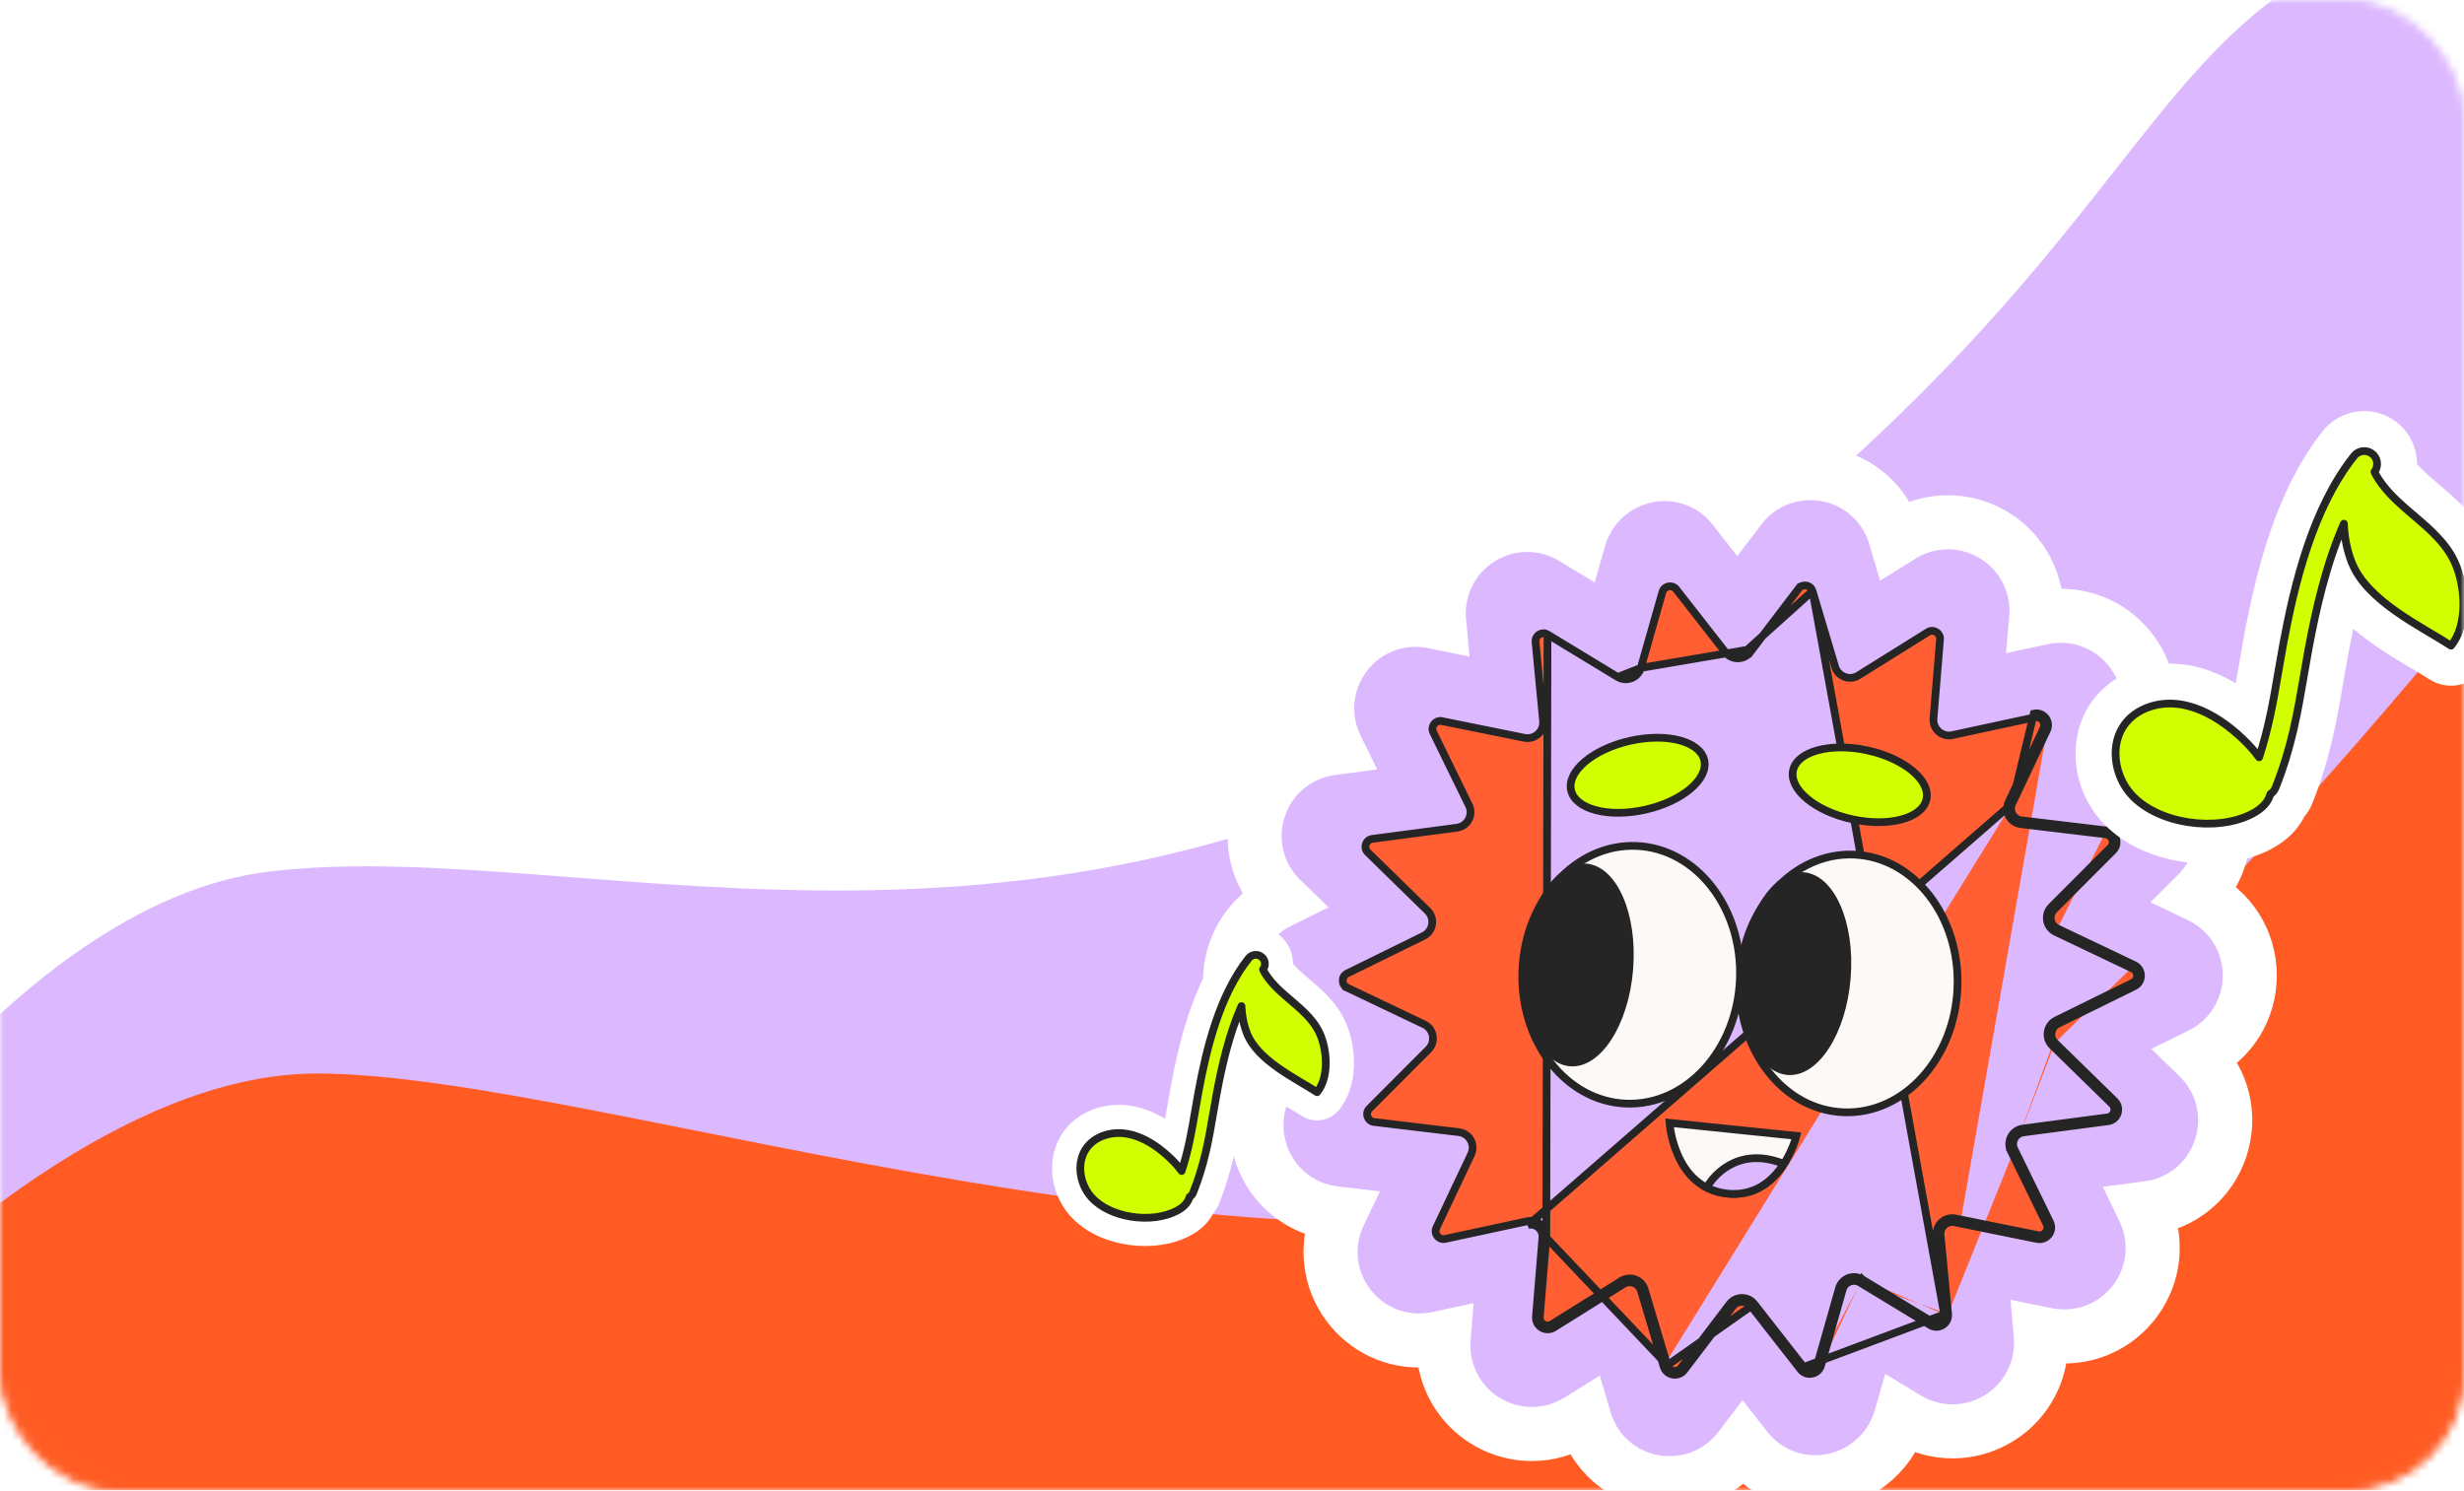 <svg width="319" height="193" viewBox="0 0 319 193" fill="none" xmlns="http://www.w3.org/2000/svg">
<mask id="mask0_6533_73444" style="mask-type:alpha" maskUnits="userSpaceOnUse" x="0" y="0" width="319" height="193">
<rect x="0.5" y="0.5" width="318" height="192" rx="14.5" fill="#D9D9D9" stroke="#F9F8F4"/>
</mask>
<g mask="url(#mask0_6533_73444)">
<g filter="url(#filter0_i_6533_73444)">
<path d="M35 108.833C1 112.833 -29.833 160.833 -41 184.333V205.833H356C360.5 128.5 359.9 -24.067 321.5 -15.667C273.5 -5.167 285.5 23.833 213 77.333C140.5 130.833 77.5 103.833 35 108.833Z" fill="#DCB8FF"/>
</g>
<g filter="url(#filter1_i_6533_73444)">
<path d="M41 135C11 135 -22.833 170 -36 187.5V213L384 215C389.333 157.833 392.8 43.4 364 43C328 42.5 297.5 128 231 148C164.5 168 78.5 135 41 135Z" fill="#FF5B23"/>
</g>
<path d="M216.198 192.04C219.783 192.024 223.086 190.377 225.259 187.52L225.636 187.026L226.02 187.518C228.22 190.333 231.527 191.937 235.092 191.921C240.168 191.899 244.681 188.477 246.07 183.599L246.168 183.259L246.845 183.669C248.655 184.768 250.727 185.343 252.835 185.335C256.047 185.321 259.129 183.944 261.289 181.559C263.44 179.184 264.499 175.987 264.194 172.789L264.183 172.661L264.956 172.818C265.726 172.975 266.512 173.05 267.293 173.047C271.253 173.029 274.869 171.004 276.965 167.631C279.057 164.263 279.268 160.125 277.526 156.559L277.502 156.51L278.122 156.428C282.503 155.85 286.094 152.885 287.492 148.691C288.89 144.497 287.794 139.969 284.634 136.878L284.515 136.762L284.859 136.593C288.839 134.635 291.291 130.668 291.263 126.237C291.234 121.807 288.732 117.872 284.733 115.966L284.384 115.8L284.498 115.686C287.622 112.557 288.662 108.017 287.213 103.838C285.764 99.659 282.137 96.739 277.747 96.216L277.125 96.142L277.149 96.091C278.841 92.511 278.583 88.382 276.458 85.044C274.33 81.701 270.701 79.716 266.749 79.734C265.954 79.737 265.156 79.825 264.377 79.992L263.604 80.158L263.615 80.031C263.876 76.834 262.783 73.658 260.611 71.312C258.43 68.957 255.344 67.613 252.141 67.628C250.019 67.637 247.941 68.238 246.132 69.367L245.457 69.787L245.356 69.445C243.89 64.531 239.455 61.241 234.319 61.264C230.734 61.28 227.431 62.927 225.258 65.784L224.881 66.278L224.497 65.786C222.296 62.97 218.99 61.366 215.423 61.382C210.348 61.404 205.833 64.828 204.446 69.708L204.349 70.047L203.672 69.636C201.86 68.537 199.789 67.961 197.68 67.971C194.469 67.985 191.388 69.362 189.227 71.747C187.077 74.123 186.018 77.319 186.321 80.516L186.333 80.645L185.56 80.487C184.789 80.331 184.004 80.255 183.223 80.258C179.263 80.276 175.648 82.301 173.551 85.674C171.459 89.042 171.248 93.181 172.99 96.747L173.014 96.796L172.393 96.878C168.013 97.457 164.422 100.422 163.024 104.614C161.627 108.81 162.722 113.336 165.882 116.428L166.001 116.543L165.658 116.712C161.679 118.669 159.226 122.636 159.254 127.067C159.283 131.497 161.784 135.434 165.784 137.339L166.133 137.505L166.02 137.62C162.898 140.747 161.858 145.286 163.304 149.463C164.75 153.64 168.375 156.562 172.764 157.09L173.393 157.165L173.369 157.215C171.677 160.796 171.936 164.924 174.06 168.262C176.188 171.605 179.818 173.591 183.769 173.573C184.564 173.569 185.362 173.482 186.141 173.315L186.914 173.149L186.904 173.277C186.641 176.469 187.734 179.645 189.905 181.993C192.085 184.349 195.173 185.693 198.377 185.679C200.499 185.669 202.577 185.069 204.386 183.94L205.061 183.519L205.162 183.861C206.631 188.778 211.066 192.066 216.199 192.043L216.198 192.04Z" fill="#DCB8FF" stroke="white" stroke-width="7" stroke-miterlimit="10"/>
<path d="M261.7 106.216C260.669 106.092 260.062 104.994 260.505 104.054M261.7 106.216L272.678 107.529M261.7 106.216L261.641 106.712L261.641 106.712M261.7 106.216L261.641 106.712M260.505 104.054L197.857 158.611C198.855 158.396 199.777 159.205 199.693 160.223L198.85 170.479C198.747 171.726 200.11 172.557 201.172 171.895L210.186 166.268C211.038 165.737 212.163 166.162 212.45 167.124L215.374 176.922M260.505 104.054L265.004 94.537M260.505 104.054L263.308 92.4C264.541 92.134 265.543 93.396 265.004 94.537M272.678 107.529C273.937 107.681 274.471 109.217 273.574 110.115L265.934 117.772C265.192 118.516 265.408 119.769 266.356 120.22M272.678 107.529L272.618 108.026C273.465 108.128 273.822 109.16 273.22 109.762L273.22 109.762L265.58 117.419L265.58 117.419C264.595 118.407 264.881 120.072 266.141 120.672M272.678 107.529L272.618 108.026L261.641 106.712M266.356 120.22L276.31 124.962M266.356 120.22L266.141 120.672L266.141 120.672M266.356 120.22L266.141 120.672M276.31 124.962C277.458 125.509 277.468 127.141 276.327 127.701L266.433 132.565C265.491 133.028 265.29 134.284 266.041 135.018M276.31 124.962L276.095 125.413C276.866 125.78 276.872 126.876 276.106 127.253L276.106 127.253L266.213 132.116L266.212 132.116C264.961 132.731 264.694 134.4 265.691 135.375M276.31 124.962L276.095 125.413L266.141 120.672M266.041 135.018L273.777 142.582C274.686 143.468 274.172 145.012 272.914 145.178L261.952 146.627C260.922 146.764 260.328 147.87 260.784 148.804M266.041 135.018L265.691 135.375L265.691 135.375M266.041 135.018L265.691 135.375M260.784 148.804L265.405 158.266C265.959 159.399 264.972 160.675 263.736 160.425L253.05 158.261C252.049 158.058 251.137 158.879 251.233 159.896L252.209 170.143M260.784 148.804L260.335 149.023L264.956 158.485L264.956 158.486C265.327 159.246 264.665 160.103 263.835 159.935L253.149 157.77L253.149 157.77C251.819 157.501 250.608 158.593 250.736 159.943L250.736 159.943L251.711 170.19L252.209 170.143M260.784 148.804L260.335 149.023C259.728 147.782 260.518 146.314 261.886 146.132L261.886 146.132L272.848 144.682L272.848 144.682C273.693 144.571 274.038 143.534 273.428 142.94L273.428 142.939L265.691 135.375M252.209 170.143C252.327 171.388 250.974 172.237 249.904 171.587L240.817 166.074M252.209 170.143L251.711 170.19M240.817 166.074C239.959 165.552 238.839 165.992 238.564 166.958L235.767 176.793M240.817 166.074L241.077 165.647M240.817 166.074L241.076 165.646L241.077 165.647M235.767 176.793C235.426 177.99 233.871 178.295 233.104 177.314M235.767 176.793L235.286 176.656L235.286 176.656M235.767 176.793L235.286 176.656M233.104 177.314L226.725 169.149M233.104 177.314L233.498 177.006M233.104 177.314L233.498 177.006M226.725 169.149C226.111 168.363 224.92 168.37 224.315 169.165L218.043 177.408C217.289 178.399 215.73 178.114 215.374 176.922M226.725 169.149L227.119 168.842M226.725 169.149L227.119 168.842C226.303 167.796 224.72 167.807 223.917 168.862L217.645 177.106C217.139 177.77 216.093 177.58 215.853 176.779M215.374 176.922L215.853 176.779M215.374 176.922L215.853 176.779M200.192 160.264C200.192 160.264 200.192 160.264 200.192 160.264C200.303 158.912 199.078 157.836 197.752 158.122L197.751 158.122L187.698 160.288L187.698 160.286L187.095 160.416C186.268 160.594 185.595 159.746 185.957 158.98C185.957 158.98 185.957 158.98 185.957 158.98L190.456 149.464C191.046 148.215 190.24 146.756 188.869 146.592L177.892 145.279C177.892 145.279 177.892 145.279 177.892 145.279C177.046 145.177 176.688 144.146 177.29 143.542L184.93 135.885L184.93 135.885C185.915 134.898 185.629 133.232 184.369 132.632L174.415 127.891L174.2 128.343L174.415 127.891C173.644 127.524 173.638 126.428 174.404 126.052L174.404 126.052L184.297 121.188C185.55 120.573 185.816 118.904 184.819 117.929L177.082 110.365L177.082 110.365C176.472 109.77 176.817 108.734 177.662 108.622L177.662 108.622L188.623 107.173C188.623 107.173 188.623 107.173 188.624 107.173C189.992 106.992 190.781 105.523 190.175 104.282L185.554 94.82L185.554 94.82C185.183 94.059 185.845 93.203 186.675 93.371L197.361 95.535L197.361 95.535C198.69 95.804 199.902 94.713 199.774 93.362L199.774 93.362L198.799 83.115C198.72 82.28 199.627 81.71 200.346 82.146L200.192 160.264ZM200.192 160.264L199.348 170.52C199.279 171.358 200.194 171.915 200.907 171.47L209.922 165.844L209.922 165.844C211.054 165.138 212.548 165.702 212.929 166.981C212.929 166.981 212.929 166.981 212.929 166.981L215.853 176.778L200.192 160.264ZM215.853 176.779L227.119 168.842M227.119 168.842L233.498 177.006L227.119 168.842ZM233.498 177.006C234.013 177.664 235.057 177.46 235.286 176.656M233.498 177.006L251.711 170.19M235.286 176.656L238.084 166.821C238.448 165.538 239.936 164.953 241.077 165.647M241.077 165.647L250.164 171.16L250.164 171.16C250.882 171.596 251.79 171.026 251.711 170.19M251.711 170.19L234.657 76.528L237.581 86.325C237.581 86.325 237.581 86.326 237.581 86.326C237.962 87.604 239.456 88.169 240.588 87.463L240.588 87.463L249.603 81.836C249.603 81.836 249.603 81.836 249.603 81.836C250.316 81.391 251.231 81.949 251.162 82.787L250.317 93.043C250.206 94.395 251.431 95.47 252.757 95.185L252.757 95.185L263.413 92.888L263.413 92.888C264.241 92.71 264.914 93.557 264.552 94.323L265.004 94.537M261.641 106.712C260.27 106.548 259.464 105.089 260.053 103.841L260.053 103.841L264.552 94.323L265.004 94.537M226.195 84.142L226.593 84.445L232.865 76.201L232.469 75.899L232.865 76.201C233.371 75.537 234.417 75.727 234.657 76.528L226.195 84.142ZM226.195 84.142L226.593 84.445C225.789 85.5 224.206 85.508 223.391 84.465L223.785 84.157L223.391 84.465L217.012 76.301L217.011 76.301C216.498 75.642 215.453 75.847 215.225 76.651L215.225 76.651L212.426 86.485M226.195 84.142L212.426 86.485M212.426 86.485C212.426 86.486 212.426 86.486 212.426 86.486M212.426 86.485L212.426 86.486M212.426 86.486C212.061 87.769 210.574 88.353 209.434 87.66L212.426 86.486ZM209.433 87.66L200.346 82.146L209.433 87.66Z" fill="#FF5F33" stroke="#252525"/>
<path d="M225.256 126.776C224.889 135.988 230.896 143.709 238.673 144.018C246.451 144.328 253.054 137.111 253.421 127.898C253.788 118.685 247.78 110.965 240.003 110.655C232.225 110.346 225.623 117.562 225.256 126.776Z" fill="#FCF9F7" stroke="#252525" stroke-miterlimit="10"/>
<path d="M225.361 125.499C224.781 132.746 227.497 138.874 231.429 139.189C235.36 139.504 239.016 133.884 239.595 126.638C240.175 119.391 237.459 113.262 233.527 112.947C229.596 112.634 225.94 118.252 225.361 125.499Z" fill="#252525"/>
<path d="M210.51 142.897C202.733 142.587 196.725 134.867 197.092 125.654C197.459 116.441 204.062 109.223 211.839 109.533C219.617 109.843 225.624 117.563 225.257 126.776C224.89 135.989 218.288 143.206 210.51 142.897Z" fill="#FCF9F7" stroke="#252525" stroke-miterlimit="10"/>
<path d="M203.264 138.065C199.333 137.75 196.616 131.621 197.196 124.375C197.775 117.128 201.432 111.509 205.363 111.823C209.294 112.138 212.011 118.267 211.431 125.513C210.851 132.76 207.195 138.379 203.264 138.065Z" fill="#252525"/>
<path d="M232.57 147.077L216.143 145.387C216.143 145.387 216.691 153.837 223.625 154.55C230.56 155.263 232.57 147.077 232.57 147.077Z" fill="#FCF9F7" stroke="#252525" stroke-miterlimit="10"/>
<path d="M222.762 151.647C225.576 149.358 228.641 149.778 230.941 150.702C229.601 152.787 227.314 154.928 223.624 154.548C222.603 154.443 221.735 154.157 220.972 153.767C221.391 153.021 221.957 152.302 222.762 151.647Z" fill="#DCB8FF" stroke="#252525" stroke-miterlimit="10"/>
<path d="M203.399 102.332C203.955 104.793 208.266 105.914 213.027 104.837C217.788 103.761 221.196 100.893 220.64 98.434C220.083 95.974 215.773 94.852 211.012 95.929C206.251 97.005 202.843 99.873 203.399 102.332Z" fill="#D2FF00" stroke="#252525" stroke-miterlimit="10"/>
<path d="M249.41 103.492C248.876 105.956 244.576 107.117 239.806 106.083C235.035 105.048 231.602 102.211 232.136 99.747C232.67 97.282 236.97 96.122 241.741 97.156C246.511 98.19 249.945 101.028 249.41 103.492Z" fill="#D2FF00" stroke="#252525" stroke-miterlimit="10"/>
<path d="M322.485 70.587C320.873 67.081 318.175 64.787 315.793 62.762C315.471 62.488 315.15 62.215 314.834 61.94C314.219 61.405 313.511 60.759 312.915 60.063C312.907 58.047 312.024 56.05 310.345 54.714C309.377 53.944 308.219 53.45 306.996 53.286C304.619 52.966 302.215 53.933 300.722 55.81C294.622 63.48 292.05 74.117 290.491 82.527C290.255 83.796 290.049 85.007 289.849 86.177C289.716 86.953 289.585 87.72 289.45 88.48C287.258 87.165 285.028 86.348 282.797 86.048C282.515 86.01 282.229 85.98 281.948 85.959C277.661 85.635 273.487 87.381 271.054 90.518C267.612 94.955 268.003 101.705 271.963 106.219C274.493 109.102 278.382 111.025 282.915 111.635C286.933 112.176 290.852 111.588 293.948 109.981C296.287 108.767 297.588 107.2 298.31 105.778C298.763 105.232 299.13 104.615 299.399 103.941C301.689 98.196 302.533 93.258 303.351 88.466C303.543 87.344 303.74 86.186 303.956 85.024C304.165 83.892 304.401 82.678 304.672 81.414C307.092 83.512 309.86 85.156 312.173 86.529C313.036 87.042 313.851 87.526 314.498 87.946C315.16 88.378 315.888 88.639 316.628 88.738C318.349 88.97 320.135 88.326 321.308 86.909C324.973 82.484 324.674 75.348 322.485 70.587Z" fill="white"/>
<path d="M317.782 72.749C316.465 69.886 313.816 67.915 311.437 65.846C309.965 64.566 308.534 63.147 307.565 61.437C307.52 61.356 307.467 61.232 307.409 61.084C307.959 60.363 307.835 59.332 307.122 58.765C306.4 58.191 305.349 58.31 304.775 59.032C299.386 65.807 297.032 75.651 295.582 83.471C295.354 84.698 295.15 85.893 294.953 87.048C294.324 90.73 293.724 94.246 292.475 98.062C291.22 96.34 289.457 94.779 288.133 93.814C286.194 92.401 283.951 91.302 281.558 91.121C279.166 90.94 276.616 91.795 275.145 93.691C273.121 96.301 273.677 100.32 275.856 102.803C279.294 106.723 286.98 107.765 291.564 105.385C292.947 104.668 293.673 103.782 293.933 102.815C294.22 102.634 294.455 102.363 294.591 102.023C296.679 96.786 297.44 92.329 298.246 87.61C298.441 86.466 298.643 85.283 298.866 84.079C299.807 79.004 301.138 73.048 303.453 67.807C303.51 69.509 303.836 71.2 304.453 72.791C306.407 77.826 313.488 81.111 317.322 83.606C319.527 80.943 319.227 75.889 317.782 72.749L317.782 72.749Z" fill="#D2FF00" stroke="#252525" stroke-linecap="round" stroke-linejoin="round"/>
<path d="M174.155 132.233C173.018 129.76 171.113 128.14 169.433 126.712C169.206 126.518 168.979 126.325 168.756 126.131C168.322 125.754 167.822 125.298 167.402 124.807C167.396 123.384 166.773 121.975 165.588 121.032C164.905 120.489 164.088 120.141 163.225 120.025C161.547 119.799 159.851 120.481 158.798 121.806C154.493 127.218 152.678 134.724 151.577 140.659C151.411 141.555 151.265 142.41 151.124 143.235C151.031 143.783 150.938 144.324 150.843 144.861C149.296 143.932 147.722 143.356 146.148 143.144C145.949 143.118 145.747 143.096 145.549 143.081C142.524 142.853 139.578 144.085 137.861 146.299C135.432 149.43 135.708 154.193 138.503 157.379C140.288 159.413 143.033 160.77 146.231 161.201C149.067 161.582 151.832 161.168 154.017 160.034C155.668 159.177 156.586 158.071 157.095 157.068C157.415 156.682 157.674 156.247 157.864 155.771C159.48 151.717 160.075 148.232 160.653 144.85C160.788 144.059 160.927 143.241 161.079 142.421C161.227 141.623 161.394 140.766 161.585 139.874C163.293 141.355 165.246 142.515 166.878 143.484C167.487 143.846 168.063 144.187 168.519 144.484C168.986 144.788 169.5 144.973 170.022 145.043C171.237 145.206 172.497 144.752 173.325 143.752C175.911 140.629 175.7 135.593 174.155 132.233Z" fill="white"/>
<path d="M170.838 133.76C169.908 131.739 168.039 130.348 166.36 128.888C165.322 127.985 164.311 126.984 163.628 125.777C163.596 125.72 163.559 125.632 163.518 125.527C163.906 125.019 163.818 124.291 163.315 123.891C162.806 123.486 162.064 123.57 161.659 124.08C157.856 128.86 156.194 135.807 155.171 141.325C155.011 142.192 154.867 143.035 154.728 143.85C154.284 146.448 153.86 148.93 152.979 151.623C152.093 150.408 150.849 149.305 149.915 148.625C148.547 147.628 146.963 146.852 145.275 146.724C143.587 146.597 141.787 147.2 140.75 148.538C139.321 150.38 139.713 153.216 141.251 154.968C143.677 157.734 149.101 158.47 152.336 156.791C153.312 156.284 153.825 155.659 154.008 154.977C154.21 154.849 154.376 154.658 154.472 154.418C155.945 150.722 156.482 147.577 157.051 144.247C157.189 143.439 157.332 142.604 157.489 141.755C158.153 138.174 159.092 133.971 160.726 130.272C160.766 131.473 160.996 132.667 161.432 133.789C162.811 137.342 167.807 139.66 170.513 141.421C172.069 139.542 171.857 135.976 170.838 133.759L170.838 133.76Z" fill="#D2FF00" stroke="#252525" stroke-linecap="round" stroke-linejoin="round"/>
</g>
<defs>
<filter id="filter0_i_6533_73444" x="-41" y="-16" width="398.91" height="225.834" filterUnits="userSpaceOnUse" color-interpolation-filters="sRGB">
<feFlood flood-opacity="0" result="BackgroundImageFix"/>
<feBlend mode="normal" in="SourceGraphic" in2="BackgroundImageFix" result="shape"/>
<feColorMatrix in="SourceAlpha" type="matrix" values="0 0 0 0 0 0 0 0 0 0 0 0 0 0 0 0 0 0 127 0" result="hardAlpha"/>
<feOffset dy="4"/>
<feGaussianBlur stdDeviation="2"/>
<feComposite in2="hardAlpha" operator="arithmetic" k2="-1" k3="1"/>
<feColorMatrix type="matrix" values="0 0 0 0 0 0 0 0 0 0 0 0 0 0 0 0 0 0 0.25 0"/>
<feBlend mode="normal" in2="shape" result="effect1_innerShadow_6533_73444"/>
</filter>
<filter id="filter1_i_6533_73444" x="-36" y="42.998" width="423.617" height="176.002" filterUnits="userSpaceOnUse" color-interpolation-filters="sRGB">
<feFlood flood-opacity="0" result="BackgroundImageFix"/>
<feBlend mode="normal" in="SourceGraphic" in2="BackgroundImageFix" result="shape"/>
<feColorMatrix in="SourceAlpha" type="matrix" values="0 0 0 0 0 0 0 0 0 0 0 0 0 0 0 0 0 0 127 0" result="hardAlpha"/>
<feOffset dy="4"/>
<feGaussianBlur stdDeviation="2"/>
<feComposite in2="hardAlpha" operator="arithmetic" k2="-1" k3="1"/>
<feColorMatrix type="matrix" values="0 0 0 0 0 0 0 0 0 0 0 0 0 0 0 0 0 0 0.25 0"/>
<feBlend mode="normal" in2="shape" result="effect1_innerShadow_6533_73444"/>
</filter>
</defs>
</svg>
